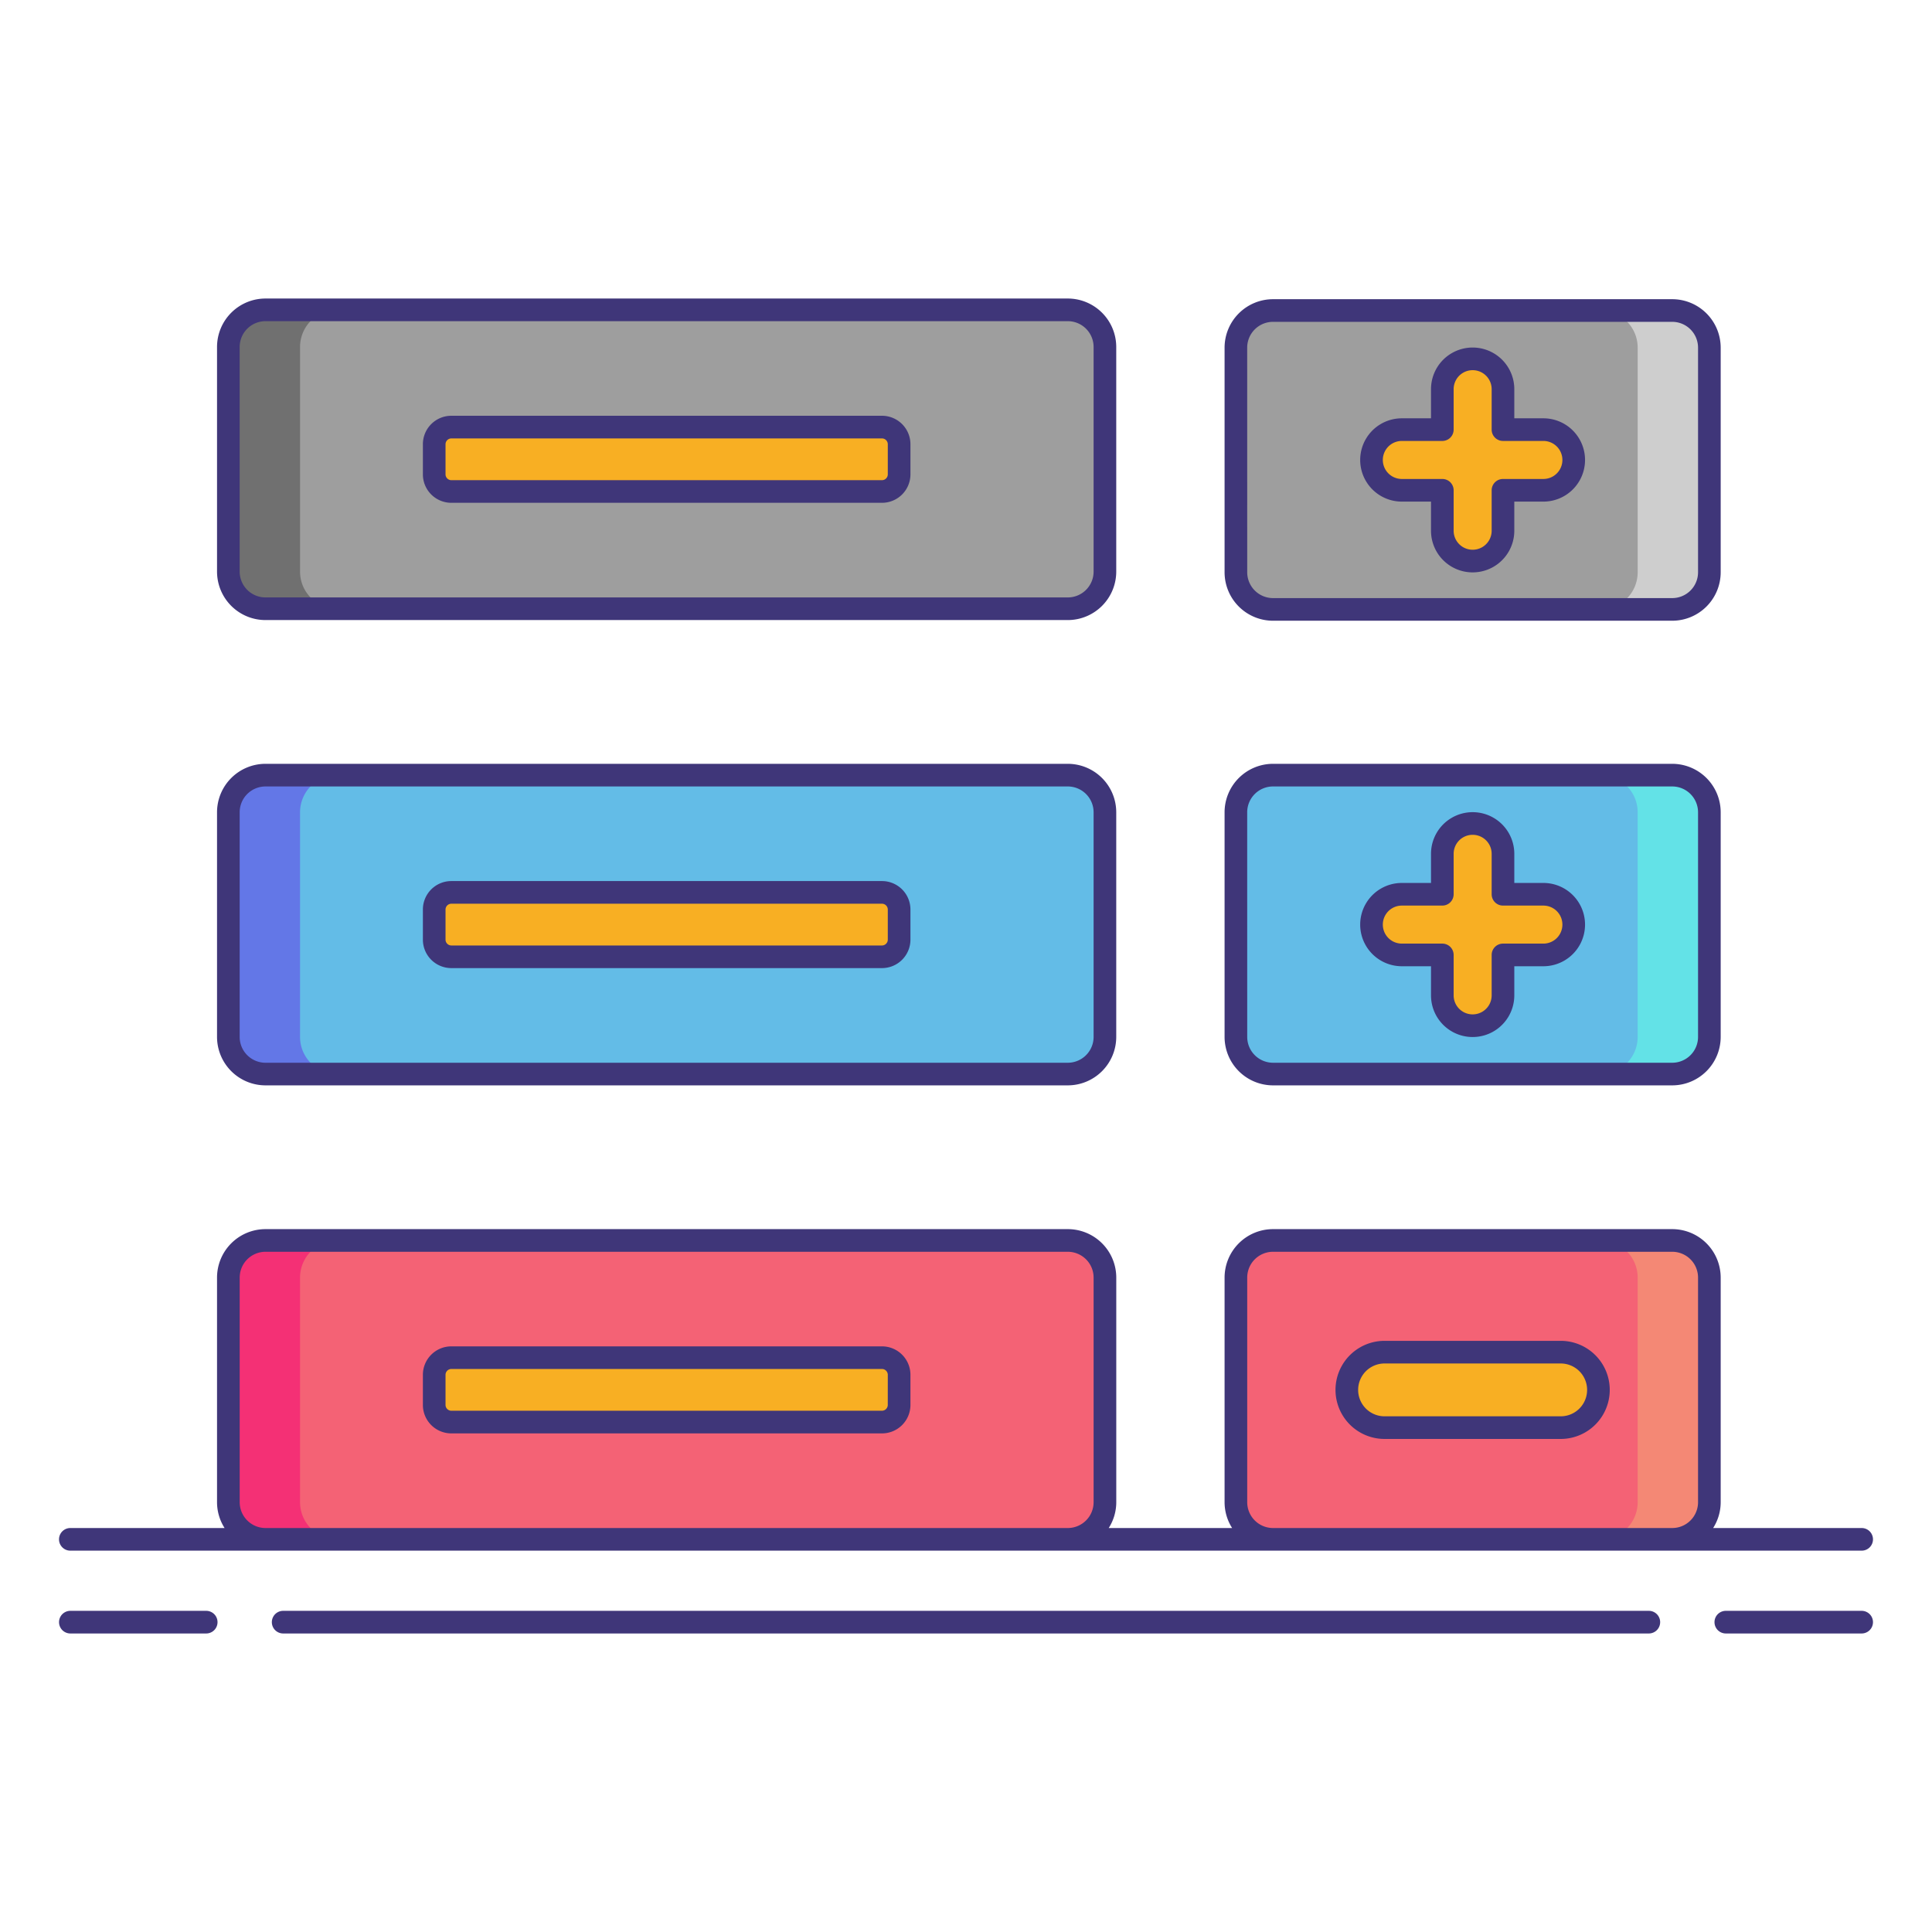 <svg xmlns="http://www.w3.org/2000/svg" viewBox="0 0 256 256"><title>icons_</title><rect x="163.758" y="164.365" width="62.742" height="39.606" rx="4.919" ry="4.919" transform="translate(390.258 368.336) rotate(-180)" fill="#f46275"/><rect x="163.758" y="102.711" width="62.742" height="39.606" rx="4.919" ry="4.919" transform="translate(390.258 245.027) rotate(-180)" fill="#63bce7"/><rect x="30.258" y="164.365" width="116.15" height="39.606" rx="4.919" ry="4.919" transform="translate(176.667 368.336) rotate(-180)" fill="#f46275"/><rect x="30.258" y="41.056" width="116.15" height="39.606" rx="4.919" ry="4.919" transform="translate(176.667 121.718) rotate(-180)" fill="#9e9e9e"/><path d="M39.758,75.743V45.975a4.919,4.919,0,0,1,4.919-4.919h-9.5a4.919,4.919,0,0,0-4.919,4.919V75.743a4.919,4.919,0,0,0,4.919,4.919h9.5A4.919,4.919,0,0,1,39.758,75.743Z" fill="#707070"/><rect x="163.758" y="41.144" width="62.742" height="39.606" rx="4.919" ry="4.919" transform="translate(390.258 121.894) rotate(-180)" fill="#9e9e9e"/><path d="M221.581,41.144h-9.5A4.919,4.919,0,0,1,217,46.063V75.831a4.919,4.919,0,0,1-4.919,4.919h9.5a4.919,4.919,0,0,0,4.919-4.919V46.063A4.919,4.919,0,0,0,221.581,41.144Z" fill="#cecece"/><path d="M221.581,102.711h-9.5A4.919,4.919,0,0,1,217,107.629V137.4a4.919,4.919,0,0,1-4.919,4.919h9.5A4.919,4.919,0,0,0,226.5,137.4V107.629A4.919,4.919,0,0,0,221.581,102.711Z" fill="#63e2e7"/><path d="M221.581,164.365h-9.5A4.919,4.919,0,0,1,217,169.284v29.768a4.919,4.919,0,0,1-4.919,4.919h9.5a4.919,4.919,0,0,0,4.919-4.919V169.284A4.919,4.919,0,0,0,221.581,164.365Z" fill="#f48875"/><rect x="57.532" y="56.594" width="61.603" height="8.53" rx="2.265" ry="2.265" transform="translate(176.667 121.718) rotate(180)" fill="#f8af23"/><rect x="30.258" y="102.711" width="116.15" height="39.606" rx="4.919" ry="4.919" transform="translate(176.667 245.027) rotate(-180)" fill="#63bce7"/><path d="M39.758,137.4V107.629a4.919,4.919,0,0,1,4.919-4.919h-9.5a4.919,4.919,0,0,0-4.919,4.919V137.4a4.919,4.919,0,0,0,4.919,4.919h9.5A4.919,4.919,0,0,1,39.758,137.4Z" fill="#6377e7"/><path d="M39.758,199.052V169.284a4.919,4.919,0,0,1,4.919-4.919h-9.5a4.919,4.919,0,0,0-4.919,4.919v29.768a4.919,4.919,0,0,0,4.919,4.919h9.5A4.919,4.919,0,0,1,39.758,199.052Z" fill="#f43075"/><rect x="57.532" y="118.249" width="61.603" height="8.53" rx="2.265" ry="2.265" transform="translate(176.667 245.027) rotate(180)" fill="#f8af23"/><rect x="57.532" y="179.903" width="61.603" height="8.53" rx="2.265" ry="2.265" transform="translate(176.667 368.336) rotate(180)" fill="#f8af23"/><path d="M206.8,189.168H183.462a5,5,0,0,1,0-10H206.8a5,5,0,0,1,0,10Z" fill="#f8af23"/><path d="M204.507,118.494h-5.354v-5.359a4.019,4.019,0,1,0-8.038,0v5.359h-5.364a4.019,4.019,0,1,0,0,8.038h5.364v5.359a4.019,4.019,0,0,0,8.038,0v-5.359h5.354a4.019,4.019,0,1,0,0-8.038Z" fill="#f8af23"/><path d="M204.507,56.928h-5.354V51.569a4.019,4.019,0,1,0-8.038,0v5.359h-5.364a4.019,4.019,0,1,0,0,8.038h5.364v5.359a4.019,4.019,0,1,0,8.038,0V64.966h5.354a4.019,4.019,0,1,0,0-8.038Z" fill="#f8af23"/><path d="M35.177,82.162H141.489a6.426,6.426,0,0,0,6.419-6.419V45.975a6.426,6.426,0,0,0-6.419-6.419H35.177a6.426,6.426,0,0,0-6.419,6.419V75.743A6.426,6.426,0,0,0,35.177,82.162ZM31.758,45.975a3.423,3.423,0,0,1,3.419-3.419H141.489a3.423,3.423,0,0,1,3.419,3.419V75.743a3.423,3.423,0,0,1-3.419,3.419H35.177a3.423,3.423,0,0,1-3.419-3.419Z" fill="#3f3679"/><path d="M168.677,82.25h52.9A6.426,6.426,0,0,0,228,75.831V46.063a6.426,6.426,0,0,0-6.419-6.418h-52.9a6.426,6.426,0,0,0-6.418,6.418V75.831A6.426,6.426,0,0,0,168.677,82.25Zm-3.418-36.187a3.423,3.423,0,0,1,3.418-3.418h52.9A3.423,3.423,0,0,1,225,46.063V75.831a3.423,3.423,0,0,1-3.419,3.419h-52.9a3.423,3.423,0,0,1-3.418-3.419Z" fill="#3f3679"/><path d="M59.8,66.624h57.072a3.77,3.77,0,0,0,3.766-3.766v-4a3.77,3.77,0,0,0-3.766-3.766H59.8a3.77,3.77,0,0,0-3.765,3.766v4A3.77,3.77,0,0,0,59.8,66.624Zm-.765-7.764a.776.776,0,0,1,.765-.766h57.072a.776.776,0,0,1,.766.766v4a.776.776,0,0,1-.766.766H59.8a.776.776,0,0,1-.765-.766Z" fill="#3f3679"/><path d="M35.177,143.816H141.489a6.426,6.426,0,0,0,6.419-6.419V107.629a6.426,6.426,0,0,0-6.419-6.419H35.177a6.426,6.426,0,0,0-6.419,6.419V137.4A6.426,6.426,0,0,0,35.177,143.816Zm-3.419-36.187a3.423,3.423,0,0,1,3.419-3.419H141.489a3.423,3.423,0,0,1,3.419,3.419V137.4a3.423,3.423,0,0,1-3.419,3.419H35.177a3.423,3.423,0,0,1-3.419-3.419Z" fill="#3f3679"/><path d="M59.8,128.278h57.072a3.77,3.77,0,0,0,3.766-3.766v-4a3.77,3.77,0,0,0-3.766-3.766H59.8a3.77,3.77,0,0,0-3.765,3.766v4A3.77,3.77,0,0,0,59.8,128.278Zm-.765-7.764a.776.776,0,0,1,.765-.766h57.072a.776.776,0,0,1,.766.766v4a.776.776,0,0,1-.766.766H59.8a.776.776,0,0,1-.765-.766Z" fill="#3f3679"/><path d="M116.869,178.4H59.8a3.77,3.77,0,0,0-3.765,3.766v4a3.77,3.77,0,0,0,3.765,3.766h57.072a3.77,3.77,0,0,0,3.766-3.766v-4A3.77,3.77,0,0,0,116.869,178.4Zm.766,7.764a.776.776,0,0,1-.766.766H59.8a.776.776,0,0,1-.765-.766v-4a.776.776,0,0,1,.765-.766h57.072a.776.776,0,0,1,.766.766Z" fill="#3f3679"/><path d="M168.677,143.816h52.9A6.426,6.426,0,0,0,228,137.4V107.629a6.426,6.426,0,0,0-6.419-6.419h-52.9a6.426,6.426,0,0,0-6.418,6.419V137.4A6.426,6.426,0,0,0,168.677,143.816Zm-3.418-36.187a3.423,3.423,0,0,1,3.418-3.419h52.9A3.423,3.423,0,0,1,225,107.629V137.4a3.423,3.423,0,0,1-3.419,3.419h-52.9a3.423,3.423,0,0,1-3.418-3.419Z" fill="#3f3679"/><path d="M206.8,177.668H183.462a6.5,6.5,0,0,0,0,13H206.8a6.5,6.5,0,0,0,0-13Zm0,10H183.462a3.5,3.5,0,0,1,0-7H206.8a3.5,3.5,0,0,1,0,7Z" fill="#3f3679"/><path d="M185.751,128.033h3.864v3.859a5.519,5.519,0,0,0,11.038,0v-3.859h3.854a5.519,5.519,0,1,0,0-11.038h-3.854v-3.859a5.519,5.519,0,1,0-11.038,0v3.859h-3.864a5.519,5.519,0,1,0,0,11.038Zm0-8.038h5.364a1.5,1.5,0,0,0,1.5-1.5v-5.359a2.519,2.519,0,1,1,5.038,0v5.359a1.5,1.5,0,0,0,1.5,1.5h5.354a2.519,2.519,0,1,1,0,5.038h-5.354a1.5,1.5,0,0,0-1.5,1.5v5.359a2.519,2.519,0,0,1-5.038,0v-5.359a1.5,1.5,0,0,0-1.5-1.5h-5.364a2.519,2.519,0,1,1,0-5.038Z" fill="#3f3679"/><path d="M185.751,66.466h3.864v3.859a5.519,5.519,0,1,0,11.038,0V66.466h3.854a5.519,5.519,0,1,0,0-11.038h-3.854V51.569a5.519,5.519,0,1,0-11.038,0v3.859h-3.864a5.519,5.519,0,1,0,0,11.038Zm0-8.038h5.364a1.5,1.5,0,0,0,1.5-1.5V51.569a2.519,2.519,0,1,1,5.038,0v5.359a1.5,1.5,0,0,0,1.5,1.5h5.354a2.519,2.519,0,1,1,0,5.038h-5.354a1.5,1.5,0,0,0-1.5,1.5v5.359a2.519,2.519,0,1,1-5.038,0V64.966a1.5,1.5,0,0,0-1.5-1.5h-5.364a2.519,2.519,0,1,1,0-5.038Z" fill="#3f3679"/><path d="M27.323,213.444h-18a1.5,1.5,0,1,0,0,3h18a1.5,1.5,0,1,0,0-3Z" fill="#3f3679"/><path d="M246.68,213.444h-18a1.5,1.5,0,0,0,0,3h18a1.5,1.5,0,1,0,0-3Z" fill="#3f3679"/><path d="M218.479,213.444H37.521a1.5,1.5,0,0,0,0,3H218.479a1.5,1.5,0,0,0,0-3Z" fill="#3f3679"/><path d="M248.18,203.971a1.5,1.5,0,0,0-1.5-1.5H227a6.373,6.373,0,0,0,1-3.419V169.284a6.426,6.426,0,0,0-6.419-6.418h-52.9a6.426,6.426,0,0,0-6.418,6.418v29.768a6.373,6.373,0,0,0,1,3.419H146.912a6.373,6.373,0,0,0,1-3.419V169.284a6.426,6.426,0,0,0-6.419-6.418H35.177a6.426,6.426,0,0,0-6.419,6.418v29.768a6.373,6.373,0,0,0,1,3.419H9.32a1.5,1.5,0,1,0,0,3H246.68A1.5,1.5,0,0,0,248.18,203.971Zm-213-1.5a3.423,3.423,0,0,1-3.419-3.419V169.284a3.423,3.423,0,0,1,3.419-3.418H141.489a3.423,3.423,0,0,1,3.419,3.418v29.768a3.423,3.423,0,0,1-3.419,3.419Zm133.5,0a3.423,3.423,0,0,1-3.418-3.419V169.284a3.423,3.423,0,0,1,3.418-3.418h52.9A3.423,3.423,0,0,1,225,169.284v29.768a3.423,3.423,0,0,1-3.419,3.419Z" fill="#3f3679"/></svg>